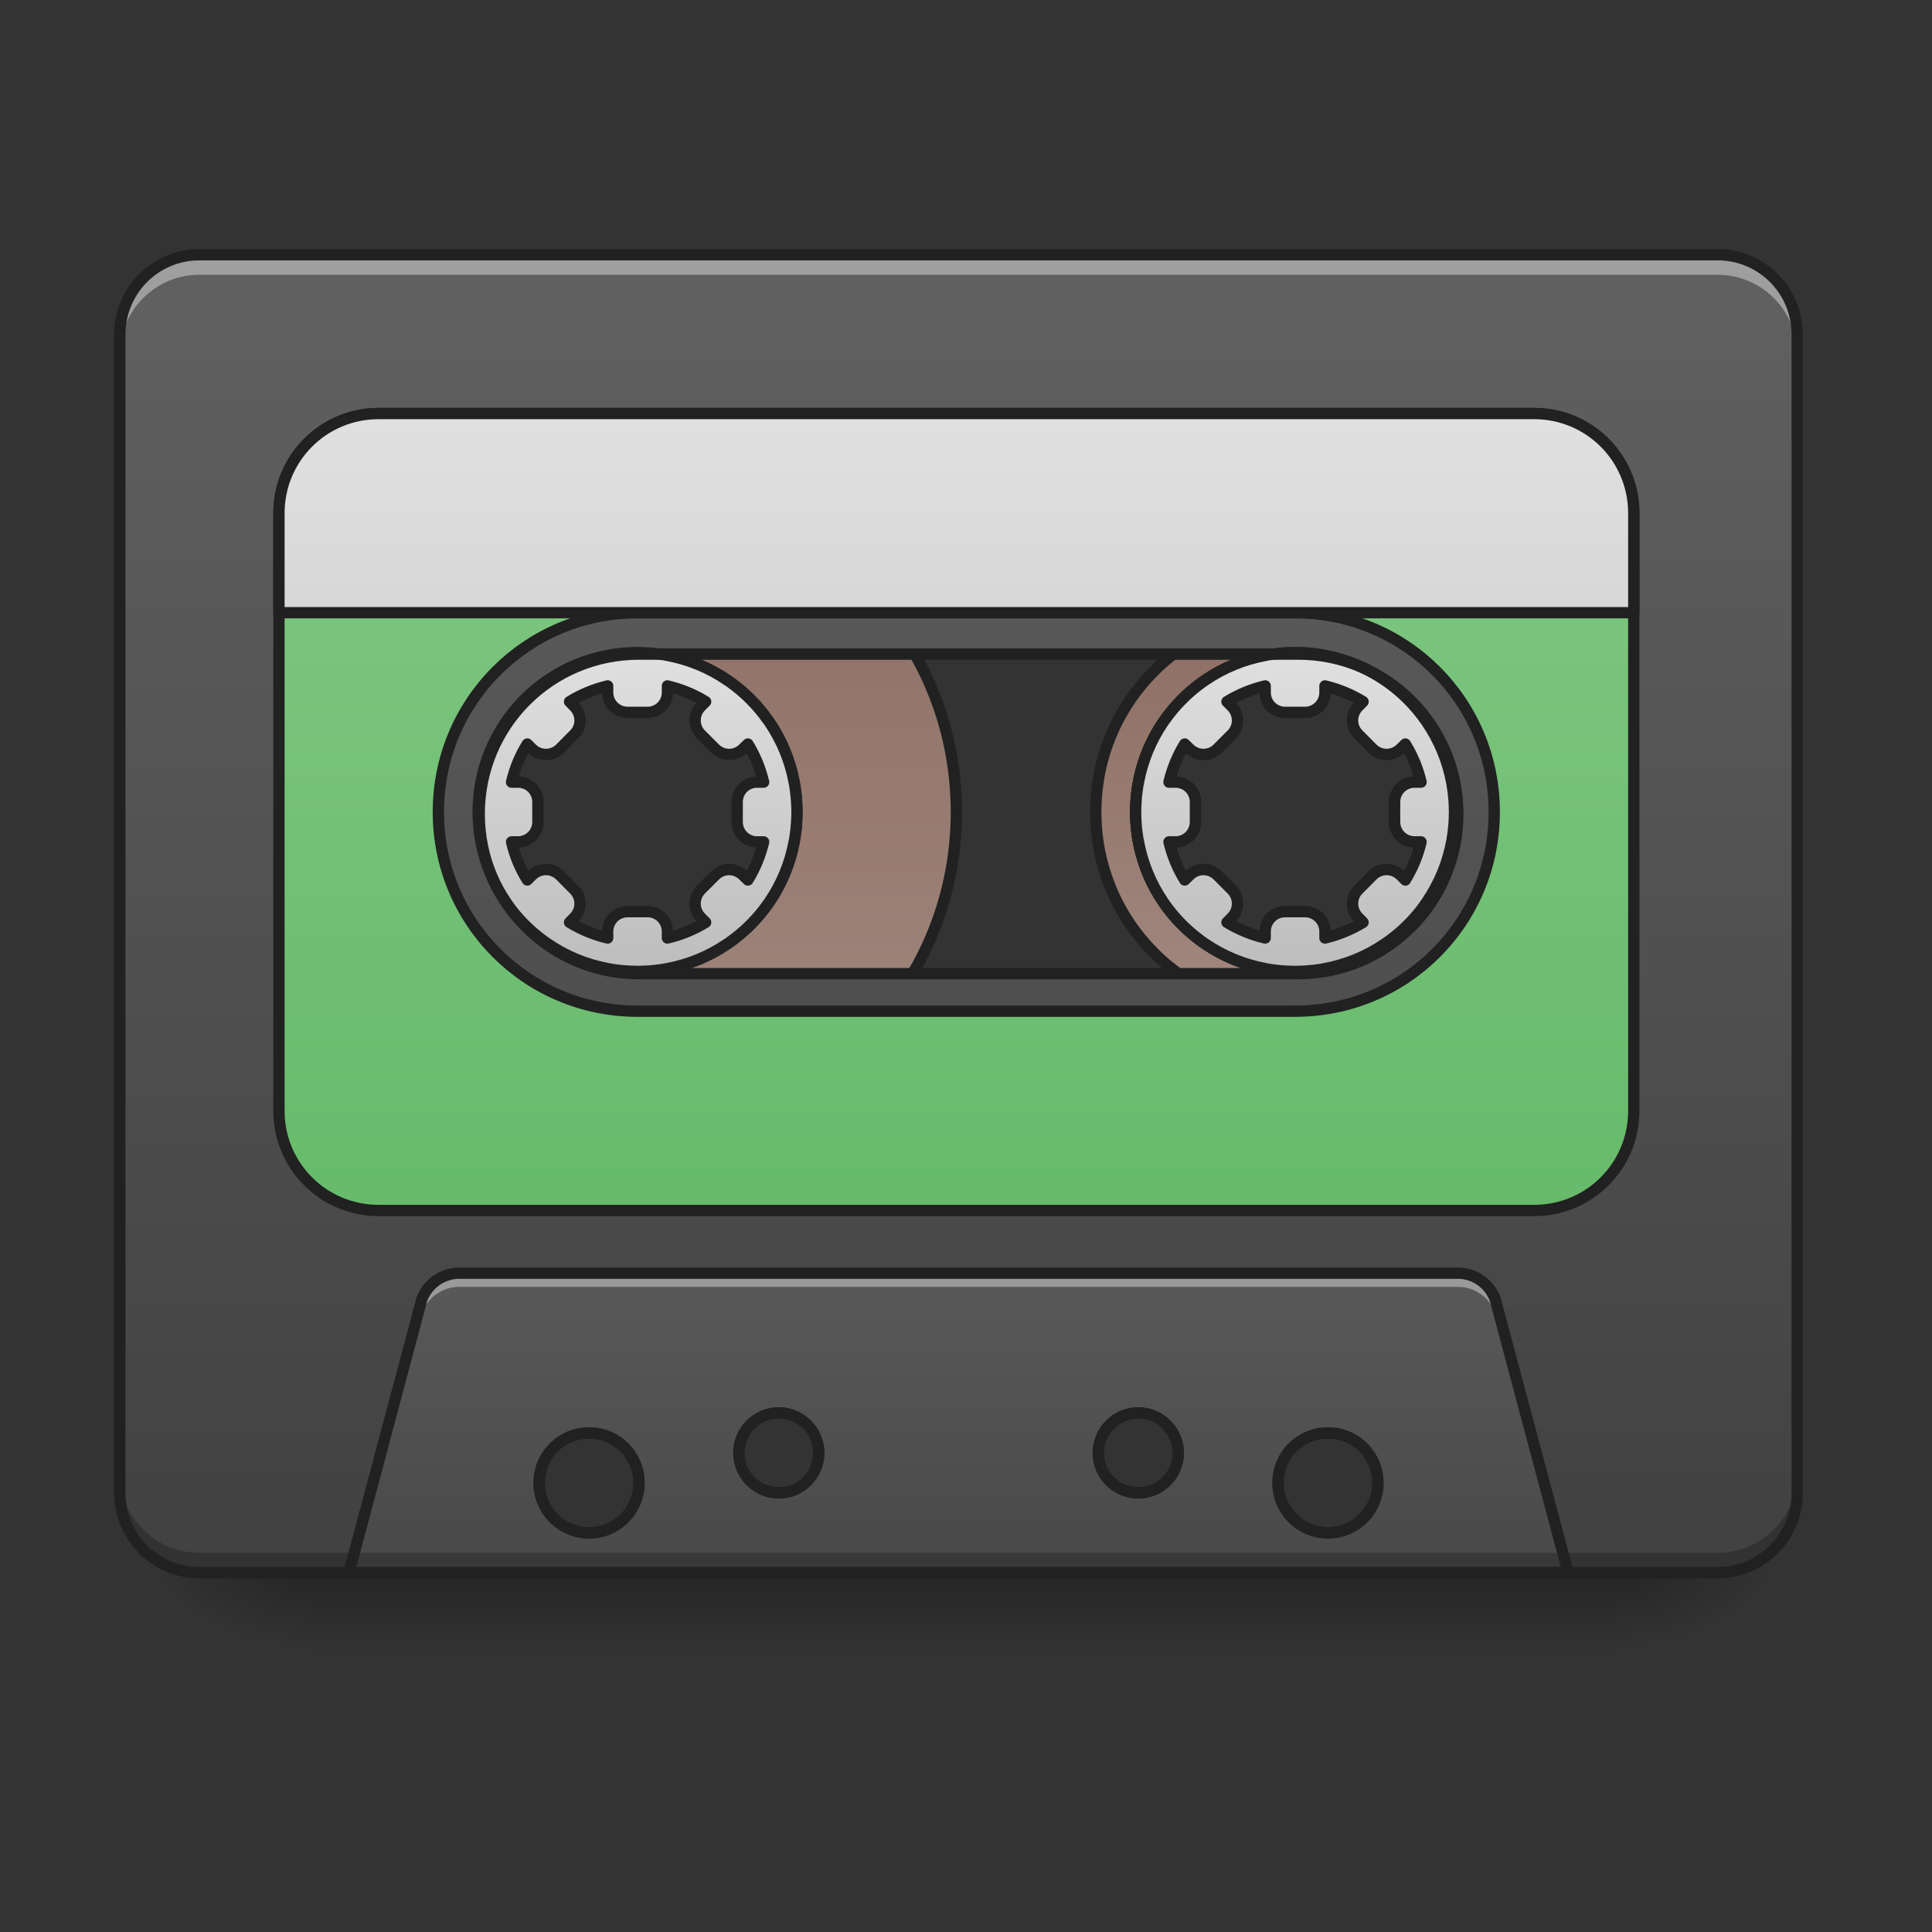 <?xml version="1.0" encoding="UTF-8"?>
<svg xmlns="http://www.w3.org/2000/svg" xmlns:xlink="http://www.w3.org/1999/xlink" width="64pt" height="64pt" viewBox="0 0 64 64" version="1.1">
<rect x="0" y="0" width="64" height="64" fill="#333333" stroke="none"/>
<defs>
<linearGradient id="linear0" gradientUnits="userSpaceOnUse" x1="254" y1="233.5" x2="254" y2="254.667" gradientTransform="matrix(0.125,0,0,0.125,-0,22.908)">
<stop offset="0" style="stop-color:rgb(0%,0%,0%);stop-opacity:0.275;"/>
<stop offset="1" style="stop-color:rgb(0%,0%,0%);stop-opacity:0;"/>
</linearGradient>
<radialGradient id="radial0" gradientUnits="userSpaceOnUse" cx="450.909" cy="189.579" fx="450.909" fy="189.579" r="21.167" gradientTransform="matrix(0,-0.156,-0.281,-0,106.246,123.222)">
<stop offset="0" style="stop-color:rgb(0%,0%,0%);stop-opacity:0.314;"/>
<stop offset="0.222" style="stop-color:rgb(0%,0%,0%);stop-opacity:0.275;"/>
<stop offset="1" style="stop-color:rgb(0%,0%,0%);stop-opacity:0;"/>
</radialGradient>
<radialGradient id="radial1" gradientUnits="userSpaceOnUse" cx="450.909" cy="189.579" fx="450.909" fy="189.579" r="21.167" gradientTransform="matrix(-0,0.156,0.281,0,-42.409,-19.024)">
<stop offset="0" style="stop-color:rgb(0%,0%,0%);stop-opacity:0.314;"/>
<stop offset="0.222" style="stop-color:rgb(0%,0%,0%);stop-opacity:0.275;"/>
<stop offset="1" style="stop-color:rgb(0%,0%,0%);stop-opacity:0;"/>
</radialGradient>
<radialGradient id="radial2" gradientUnits="userSpaceOnUse" cx="450.909" cy="189.579" fx="450.909" fy="189.579" r="21.167" gradientTransform="matrix(-0,-0.156,0.281,-0,-42.409,123.222)">
<stop offset="0" style="stop-color:rgb(0%,0%,0%);stop-opacity:0.314;"/>
<stop offset="0.222" style="stop-color:rgb(0%,0%,0%);stop-opacity:0.275;"/>
<stop offset="1" style="stop-color:rgb(0%,0%,0%);stop-opacity:0;"/>
</radialGradient>
<radialGradient id="radial3" gradientUnits="userSpaceOnUse" cx="450.909" cy="189.579" fx="450.909" fy="189.579" r="21.167" gradientTransform="matrix(0,0.156,-0.281,0,106.246,-19.024)">
<stop offset="0" style="stop-color:rgb(0%,0%,0%);stop-opacity:0.314;"/>
<stop offset="0.222" style="stop-color:rgb(0%,0%,0%);stop-opacity:0.275;"/>
<stop offset="1" style="stop-color:rgb(0%,0%,0%);stop-opacity:0;"/>
</radialGradient>
<linearGradient id="linear1" gradientUnits="userSpaceOnUse" x1="169.333" y1="-41.667" x2="169.333" y2="43" gradientTransform="matrix(4.724,0,0,4.724,500,811.969)">
<stop offset="0" style="stop-color:rgb(55.294%,43.137%,38.824%);stop-opacity:1;"/>
<stop offset="1" style="stop-color:rgb(63.137%,53.333%,49.804%);stop-opacity:1;"/>
</linearGradient>
<linearGradient id="linear2" gradientUnits="userSpaceOnUse" x1="169.333" y1="-41.667" x2="169.333" y2="43" gradientTransform="matrix(7.559,0,0,7.559,-640,810.079)">
<stop offset="0" style="stop-color:rgb(55.294%,43.137%,38.824%);stop-opacity:1;"/>
<stop offset="1" style="stop-color:rgb(63.137%,53.333%,49.804%);stop-opacity:1;"/>
</linearGradient>
<linearGradient id="linear3" gradientUnits="userSpaceOnUse" x1="254" y1="191.167" x2="254" y2="-147.5" gradientTransform="matrix(0.125,0,0,0.125,0,26.878)">
<stop offset="0" style="stop-color:rgb(25.882%,25.882%,25.882%);stop-opacity:1;"/>
<stop offset="1" style="stop-color:rgb(38.039%,38.039%,38.039%);stop-opacity:1;"/>
</linearGradient>
<linearGradient id="linear4" gradientUnits="userSpaceOnUse" x1="960" y1="1695.118" x2="960" y2="1135.118" gradientTransform="matrix(0.033,0,0,0.033,0,0)">
<stop offset="0" style="stop-color:rgb(25.882%,25.882%,25.882%);stop-opacity:1;"/>
<stop offset="1" style="stop-color:rgb(38.039%,38.039%,38.039%);stop-opacity:1;"/>
</linearGradient>
<linearGradient id="linear5" gradientUnits="userSpaceOnUse" x1="254" y1="106.5" x2="254" y2="-105.167" gradientTransform="matrix(3.78,0,0,3.78,0,812.598)">
<stop offset="0" style="stop-color:rgb(40%,73.333%,41.569%);stop-opacity:1;"/>
<stop offset="1" style="stop-color:rgb(50.588%,78.039%,51.765%);stop-opacity:1;"/>
</linearGradient>
<linearGradient id="linear6" gradientUnits="userSpaceOnUse" x1="640" y1="975.118" x2="640" y2="655.118" >
<stop offset="0" style="stop-color:rgb(74.118%,74.118%,74.118%);stop-opacity:1;"/>
<stop offset="1" style="stop-color:rgb(87.843%,87.843%,87.843%);stop-opacity:1;"/>
</linearGradient>
<linearGradient id="linear7" gradientUnits="userSpaceOnUse" x1="640" y1="975.118" x2="640" y2="655.118" gradientTransform="matrix(1,0,0,1,660,0)">
<stop offset="0" style="stop-color:rgb(74.118%,74.118%,74.118%);stop-opacity:1;"/>
<stop offset="1" style="stop-color:rgb(87.843%,87.843%,87.843%);stop-opacity:1;"/>
</linearGradient>
<linearGradient id="linear8" gradientUnits="userSpaceOnUse" x1="640" y1="975.118" x2="640" y2="655.118" gradientTransform="matrix(1,0,0,1,660,0)">
<stop offset="0" style="stop-color:rgb(74.118%,74.118%,74.118%);stop-opacity:1;"/>
<stop offset="1" style="stop-color:rgb(87.843%,87.843%,87.843%);stop-opacity:1;"/>
</linearGradient>
<linearGradient id="linear9" gradientUnits="userSpaceOnUse" x1="254" y1="106.5" x2="254" y2="-105.167" gradientTransform="matrix(3.78,0,0,3.78,0,812.598)">
<stop offset="0" style="stop-color:rgb(74.118%,74.118%,74.118%);stop-opacity:1;"/>
<stop offset="1" style="stop-color:rgb(87.843%,87.843%,87.843%);stop-opacity:1;"/>
</linearGradient>
</defs>
<g id="surface1">
<path style=" stroke:none;fill-rule:nonzero;fill:url(#linear0);" d="M 10.254 52.098 L 53.582 52.098 L 53.582 54.746 L 10.254 54.746 Z M 10.254 52.098 "/>
<path style=" stroke:none;fill-rule:nonzero;fill:url(#radial0);" d="M 53.582 52.098 L 58.875 52.098 L 58.875 49.453 L 53.582 49.453 Z M 53.582 52.098 "/>
<path style=" stroke:none;fill-rule:nonzero;fill:url(#radial1);" d="M 10.254 52.098 L 4.961 52.098 L 4.961 54.746 L 10.254 54.746 Z M 10.254 52.098 "/>
<path style=" stroke:none;fill-rule:nonzero;fill:url(#radial2);" d="M 10.254 52.098 L 4.961 52.098 L 4.961 49.453 L 10.254 49.453 Z M 10.254 52.098 "/>
<path style=" stroke:none;fill-rule:nonzero;fill:url(#radial3);" d="M 53.582 52.098 L 58.875 52.098 L 58.875 54.746 L 53.582 54.746 Z M 53.582 52.098 "/>
<path style="fill-rule:nonzero;fill:url(#linear1);stroke-width:11.339;stroke-linecap:round;stroke-linejoin:round;stroke:rgb(12.941%,12.941%,12.941%);stroke-opacity:1;stroke-miterlimit:4;" d="M 1300.033 615.178 C 1189.257 615.178 1099.974 704.342 1099.974 815.119 C 1099.974 925.896 1189.257 1015.061 1300.033 1015.061 C 1410.81 1015.061 1499.975 925.896 1499.975 815.119 C 1499.975 704.342 1410.81 615.178 1300.033 615.178 Z M 1300.033 655.095 C 1388.608 655.095 1460.057 726.427 1460.057 815.119 C 1460.057 903.811 1388.608 975.143 1300.033 975.143 C 1211.341 975.143 1140.009 903.811 1140.009 815.119 C 1140.009 726.427 1211.341 655.095 1300.033 655.095 Z M 1300.033 655.095 " transform="matrix(0.033,0,0,0.033,0,0)"/>
<path style="fill-rule:nonzero;fill:url(#linear2);stroke-width:11.339;stroke-linecap:round;stroke-linejoin:round;stroke:rgb(12.941%,12.941%,12.941%);stroke-opacity:1;stroke-miterlimit:4;" d="M 639.978 495.071 C 462.712 495.071 320.048 637.853 320.048 815.119 C 320.048 992.386 462.712 1135.167 639.978 1135.167 C 817.245 1135.167 960.026 992.386 960.026 815.119 C 960.026 637.853 817.245 495.071 639.978 495.071 Z M 639.978 655.095 C 728.671 655.095 800.002 726.427 800.002 815.119 C 800.002 903.811 728.671 975.143 639.978 975.143 C 551.404 975.143 479.954 903.811 479.954 815.119 C 479.954 726.427 551.404 655.095 639.978 655.095 Z M 639.978 655.095 " transform="matrix(0.033,0,0,0.033,0,0)"/>
<path style=" stroke:none;fill-rule:nonzero;fill:url(#linear3);" d="M 6.613 8.438 C 5.148 8.438 3.969 9.617 3.969 11.086 L 3.969 49.453 C 3.969 50.918 5.148 52.098 6.613 52.098 L 56.891 52.098 C 58.355 52.098 59.535 50.918 59.535 49.453 L 59.535 11.086 C 59.535 9.617 58.355 8.438 56.891 8.438 Z M 21.168 21.668 L 43 21.668 C 45.93 21.668 48.293 24.027 48.293 26.961 C 48.293 29.895 45.93 32.254 43 32.254 L 21.168 32.254 C 18.238 32.254 15.875 29.895 15.875 26.961 C 15.875 24.027 18.238 21.668 21.168 21.668 Z M 25.801 46.805 C 26.531 46.805 27.121 47.398 27.121 48.129 C 27.121 48.863 26.531 49.453 25.801 49.453 C 25.066 49.453 24.477 48.863 24.477 48.129 C 24.477 47.398 25.066 46.805 25.801 46.805 Z M 37.707 46.805 C 38.441 46.805 39.031 47.398 39.031 48.129 C 39.031 48.863 38.441 49.453 37.707 49.453 C 36.973 49.453 36.383 48.863 36.383 48.129 C 36.383 47.398 36.973 46.805 37.707 46.805 Z M 19.516 47.469 C 20.43 47.469 21.168 48.207 21.168 49.121 C 21.168 50.039 20.43 50.777 19.516 50.777 C 18.598 50.777 17.859 50.039 17.859 49.121 C 17.859 48.207 18.598 47.469 19.516 47.469 Z M 43.992 47.469 C 44.906 47.469 45.645 48.207 45.645 49.121 C 45.645 50.039 44.906 50.777 43.992 50.777 C 43.074 50.777 42.336 50.039 42.336 49.121 C 42.336 48.207 43.074 47.469 43.992 47.469 Z M 43.992 47.469 "/>
<path style=" stroke:none;fill-rule:nonzero;fill:url(#linear4);" d="M 15.215 42.176 C 14.66 42.176 14.164 42.523 13.973 43.047 L 11.559 52.098 L 51.949 52.098 L 49.535 43.047 C 49.344 42.523 48.848 42.176 48.293 42.176 Z M 25.801 46.805 C 26.531 46.805 27.121 47.398 27.121 48.129 C 27.121 48.863 26.531 49.453 25.801 49.453 C 25.066 49.453 24.477 48.863 24.477 48.129 C 24.477 47.398 25.066 46.805 25.801 46.805 Z M 37.707 46.805 C 38.441 46.805 39.031 47.398 39.031 48.129 C 39.031 48.863 38.441 49.453 37.707 49.453 C 36.973 49.453 36.383 48.863 36.383 48.129 C 36.383 47.398 36.973 46.805 37.707 46.805 Z M 19.516 47.469 C 20.43 47.469 21.168 48.207 21.168 49.121 C 21.168 50.039 20.43 50.777 19.516 50.777 C 18.598 50.777 17.859 50.039 17.859 49.121 C 17.859 48.207 18.598 47.469 19.516 47.469 Z M 43.992 47.469 C 44.906 47.469 45.645 48.207 45.645 49.121 C 45.645 50.039 44.906 50.777 43.992 50.777 C 43.074 50.777 42.336 50.039 42.336 49.121 C 42.336 48.207 43.074 47.469 43.992 47.469 Z M 43.992 47.469 "/>
<path style=" stroke:none;fill-rule:nonzero;fill:rgb(100%,100%,100%);fill-opacity:0.392;" d="M 15.215 42.176 C 14.66 42.176 14.164 42.523 13.973 43.047 L 11.559 52.098 L 11.68 52.098 L 13.973 43.5 C 14.164 42.977 14.66 42.629 15.215 42.629 L 48.293 42.629 C 48.848 42.629 49.344 42.977 49.535 43.5 L 51.828 52.098 L 51.949 52.098 L 49.535 43.047 C 49.344 42.523 48.848 42.176 48.293 42.176 Z M 15.215 42.176 "/>
<path style=" stroke:none;fill-rule:nonzero;fill:rgb(100%,100%,100%);fill-opacity:0.392;" d="M 6.613 8.438 C 5.148 8.438 3.969 9.617 3.969 11.086 L 3.969 11.746 C 3.969 10.281 5.148 9.102 6.613 9.102 L 56.891 9.102 C 58.355 9.102 59.535 10.281 59.535 11.746 L 59.535 11.086 C 59.535 9.617 58.355 8.438 56.891 8.438 Z M 6.613 8.438 "/>
<path style=" stroke:none;fill-rule:nonzero;fill:rgb(0%,0%,0%);fill-opacity:0.235;" d="M 6.613 52.098 C 5.148 52.098 3.969 50.918 3.969 49.453 L 3.969 48.793 C 3.969 50.258 5.148 51.438 6.613 51.438 L 56.891 51.438 C 58.355 51.438 59.535 50.258 59.535 48.793 L 59.535 49.453 C 59.535 50.918 58.355 52.098 56.891 52.098 Z M 6.613 52.098 "/>
<path style="fill-rule:nonzero;fill:url(#linear5);stroke-width:11.339;stroke-linecap:round;stroke-linejoin:round;stroke:rgb(12.941%,12.941%,12.941%);stroke-opacity:1;stroke-miterlimit:4;" d="M 380.042 415.118 C 324.654 415.118 280.013 459.759 280.013 515.148 L 280.013 1115.09 C 280.013 1170.479 324.654 1215.12 380.042 1215.12 L 1540.01 1215.12 C 1595.399 1215.12 1640.04 1170.479 1640.04 1115.09 L 1640.04 515.148 C 1640.04 459.759 1595.399 415.118 1540.01 415.118 Z M 639.978 615.059 L 1300.033 615.059 C 1410.81 615.059 1499.975 704.342 1499.975 815.119 C 1499.975 925.896 1410.81 1015.061 1300.033 1015.061 L 639.978 1015.061 C 529.201 1015.061 440.037 925.896 440.037 815.119 C 440.037 704.342 529.201 615.059 639.978 615.059 Z M 639.978 615.059 " transform="matrix(0.033,0,0,0.033,0,0)"/>
<path style="fill-rule:nonzero;fill:url(#linear6);stroke-width:11.339;stroke-linecap:round;stroke-linejoin:round;stroke:rgb(12.941%,12.941%,12.941%);stroke-opacity:1;stroke-miterlimit:4;" d="M 639.978 655.095 C 638.679 655.095 637.38 655.095 635.963 655.213 C 635.491 655.213 635.018 655.213 634.428 655.213 C 633.719 655.213 632.892 655.213 632.184 655.331 C 631.357 655.331 630.53 655.449 629.822 655.449 C 629.349 655.449 628.759 655.449 628.286 655.567 C 627.342 655.567 626.397 655.685 625.452 655.804 C 625.216 655.804 624.862 655.804 624.625 655.804 C 623.563 655.922 622.618 656.04 621.555 656.158 C 621.319 656.158 621.082 656.276 620.728 656.276 C 619.783 656.394 618.72 656.512 617.658 656.63 C 617.539 656.63 617.303 656.748 617.067 656.748 C 616.004 656.866 614.823 657.103 613.642 657.221 C 612.461 657.457 611.162 657.693 609.981 657.929 C 588.015 662.063 567.702 670.566 549.987 682.73 C 548.924 683.439 547.861 684.147 546.916 684.856 C 532.508 695.131 519.99 707.649 509.715 722.057 C 509.007 723.002 508.298 724.065 507.589 725.128 C 495.543 742.842 486.922 763.156 482.789 785.122 C 482.552 786.303 482.316 787.484 482.198 788.783 C 481.962 789.964 481.844 791.027 481.608 792.208 C 481.608 792.444 481.608 792.562 481.489 792.798 C 481.371 793.861 481.253 794.806 481.135 795.869 C 481.135 796.105 481.135 796.459 481.017 796.696 C 480.899 797.64 480.781 798.703 480.781 799.648 C 480.663 800.002 480.663 800.239 480.663 800.593 C 480.545 801.538 480.545 802.482 480.427 803.427 C 480.427 803.9 480.308 804.372 480.308 804.963 C 480.308 805.671 480.19 806.498 480.19 807.206 C 480.19 808.033 480.19 808.86 480.072 809.568 C 480.072 810.041 480.072 810.631 480.072 811.104 C 480.072 812.403 479.954 813.82 479.954 815.119 C 479.954 816.418 480.072 817.835 480.072 819.134 C 480.072 819.607 480.072 820.197 480.072 820.67 C 480.19 821.378 480.19 822.205 480.19 823.032 C 480.19 823.74 480.308 824.567 480.308 825.276 C 480.308 825.866 480.427 826.338 480.427 826.811 C 480.545 827.756 480.545 828.7 480.663 829.645 C 480.663 830 480.663 830.236 480.781 830.59 C 480.781 831.535 480.899 832.598 481.017 833.542 C 481.135 833.779 481.135 834.133 481.135 834.369 C 481.253 835.432 481.371 836.377 481.489 837.44 C 481.608 837.676 481.608 837.794 481.608 838.03 C 481.844 839.093 481.962 840.274 482.198 841.455 C 482.316 842.754 482.552 843.935 482.789 845.116 C 486.922 867.083 495.543 887.396 507.589 905.11 C 507.589 905.229 507.707 905.347 507.826 905.465 C 508.416 906.41 509.007 907.236 509.715 908.181 C 509.715 908.299 509.833 908.417 509.951 908.535 C 510.542 909.48 511.25 910.307 511.959 911.252 C 512.668 912.315 513.494 913.259 514.203 914.322 C 522.824 925.187 532.744 934.871 543.846 943.138 C 544.791 943.847 545.735 944.556 546.68 945.264 C 546.68 945.264 546.798 945.382 546.916 945.382 C 547.861 946.091 548.806 946.681 549.633 947.39 C 549.751 947.39 549.869 947.508 549.987 947.508 C 567.702 959.672 588.015 968.175 609.981 972.309 C 609.981 972.309 610.099 972.309 610.099 972.309 C 611.28 972.545 612.343 972.781 613.406 972.899 C 613.642 972.899 613.76 973.017 613.878 973.017 C 614.941 973.135 615.886 973.372 616.949 973.49 C 617.303 973.49 617.539 973.608 617.894 973.608 C 618.839 973.726 619.783 973.844 620.728 973.962 C 621.082 973.962 621.319 974.08 621.555 974.08 C 622.5 974.198 623.563 974.316 624.507 974.316 C 624.862 974.435 625.334 974.435 625.688 974.435 C 626.633 974.553 627.46 974.671 628.286 974.671 C 628.759 974.671 629.349 974.789 629.822 974.789 C 630.53 974.789 631.357 974.907 632.184 974.907 C 632.892 974.907 633.719 975.025 634.428 975.025 C 635.018 975.025 635.491 975.025 635.963 975.025 C 637.38 975.143 638.679 975.143 639.978 975.143 C 641.395 975.143 642.695 975.143 643.994 975.025 C 644.466 975.025 645.057 975.025 645.529 975.025 C 646.356 975.025 647.064 974.907 647.891 974.907 C 648.6 974.907 649.426 974.789 650.253 974.789 C 650.725 974.789 651.198 974.671 651.67 974.671 C 652.615 974.671 653.442 974.553 654.268 974.435 C 654.741 974.435 655.095 974.435 655.567 974.316 C 656.512 974.316 657.457 974.198 658.402 974.08 C 658.638 974.08 658.992 973.962 659.228 973.962 C 660.173 973.844 661.236 973.726 662.181 973.608 C 662.417 973.608 662.771 973.49 663.008 973.49 C 664.07 973.372 665.133 973.135 666.078 973.017 C 666.314 973.017 666.432 972.899 666.551 972.899 C 667.613 972.781 668.794 972.545 669.857 972.309 C 669.975 972.309 669.975 972.309 669.975 972.309 C 691.942 968.175 712.255 959.672 729.97 947.508 C 730.088 947.508 730.206 947.39 730.324 947.39 C 731.269 946.681 732.214 946.091 733.04 945.382 C 733.04 945.382 733.158 945.382 733.158 945.382 C 733.158 945.382 733.276 945.264 733.395 945.264 C 734.339 944.556 735.284 943.847 736.111 943.138 C 747.212 934.871 757.132 925.187 765.754 914.322 C 766.58 913.259 767.289 912.315 767.998 911.252 C 768.706 910.307 769.415 909.48 770.123 908.535 C 770.123 908.417 770.241 908.299 770.241 908.181 C 770.241 908.181 770.241 908.181 770.36 908.181 C 770.95 907.236 771.541 906.41 772.249 905.465 C 772.249 905.347 772.367 905.229 772.485 905.11 C 784.531 887.396 793.035 867.083 797.168 845.116 C 797.404 843.935 797.64 842.754 797.877 841.455 C 797.995 840.274 798.231 839.093 798.349 838.03 C 798.349 837.794 798.467 837.676 798.467 837.44 C 798.585 836.377 798.703 835.314 798.821 834.251 C 798.939 834.015 798.939 833.897 798.939 833.779 C 799.058 832.716 799.176 831.653 799.294 830.59 C 799.294 830.236 799.294 830 799.294 829.645 C 799.412 828.7 799.53 827.756 799.53 826.811 C 799.648 826.338 799.648 825.866 799.648 825.276 C 799.766 824.567 799.766 823.74 799.766 823.032 C 799.884 822.205 799.884 821.378 799.884 820.67 C 799.884 820.197 799.884 819.607 800.002 819.134 C 800.002 817.835 800.002 816.418 800.002 815.119 C 800.002 813.82 800.002 812.403 800.002 811.104 C 799.884 810.631 799.884 810.041 799.884 809.568 C 799.884 808.86 799.884 808.033 799.766 807.206 C 799.766 806.498 799.766 805.671 799.648 804.963 C 799.648 804.372 799.648 803.9 799.53 803.427 C 799.53 802.482 799.412 801.538 799.294 800.593 C 799.294 800.239 799.294 800.002 799.294 799.648 C 799.176 798.703 799.058 797.64 798.939 796.696 C 798.939 796.459 798.939 796.105 798.821 795.869 C 798.703 794.806 798.585 793.861 798.467 792.798 C 798.467 792.562 798.349 792.444 798.349 792.208 C 798.231 791.027 797.995 789.964 797.877 788.783 C 797.64 787.484 797.404 786.303 797.168 785.122 C 793.035 763.156 784.531 742.842 772.485 725.128 C 771.777 724.065 771.068 723.002 770.241 722.057 C 760.085 707.649 747.448 695.131 733.158 684.856 C 732.095 684.147 731.033 683.439 729.97 682.73 C 712.255 670.566 691.942 662.063 669.975 657.929 C 668.794 657.693 667.613 657.457 666.432 657.221 C 666.314 657.221 666.314 657.221 666.314 657.221 C 665.133 657.103 664.07 656.866 662.889 656.748 C 662.653 656.748 662.535 656.63 662.299 656.63 C 661.354 656.512 660.291 656.394 659.228 656.276 C 658.992 656.276 658.756 656.158 658.402 656.158 C 657.457 656.04 656.394 655.922 655.449 655.804 C 655.095 655.804 654.859 655.804 654.504 655.804 C 653.56 655.685 652.615 655.567 651.67 655.567 C 651.198 655.449 650.725 655.449 650.253 655.449 C 649.426 655.449 648.6 655.331 647.891 655.331 C 647.064 655.213 646.356 655.213 645.529 655.213 C 645.057 655.213 644.466 655.213 643.994 655.213 C 642.695 655.095 641.395 655.095 639.978 655.095 Z M 609.981 688.517 L 609.981 695.131 C 609.981 706.232 618.957 715.089 630.058 715.089 L 650.017 715.089 C 661.118 715.089 669.975 706.232 669.975 695.131 L 669.975 688.517 C 683.793 691.824 696.666 697.138 708.358 704.342 L 703.634 709.066 C 695.839 716.861 695.839 729.497 703.634 737.292 L 717.806 751.464 C 725.6 759.258 738.237 759.258 746.031 751.464 L 750.755 746.858 C 757.959 758.432 763.274 771.422 766.58 785.122 L 759.967 785.122 C 748.866 785.122 740.008 793.979 740.008 805.081 L 740.008 825.157 C 740.008 836.141 748.866 845.116 759.967 845.116 L 766.58 845.116 C 763.274 858.816 757.959 871.807 750.755 883.38 L 746.031 878.774 C 742.134 874.877 737.056 872.869 731.977 872.869 C 726.781 872.869 721.703 874.877 717.806 878.774 L 703.634 892.946 C 695.839 900.741 695.839 913.377 703.634 921.172 L 708.358 925.896 C 696.666 932.982 683.793 938.414 669.975 941.603 L 669.975 935.108 C 669.975 924.006 661.118 915.149 650.017 915.149 L 630.058 915.149 C 618.957 915.149 609.981 924.006 609.981 935.108 L 609.981 941.603 C 596.282 938.414 583.409 932.982 571.717 925.896 L 576.323 921.172 C 584.236 913.377 584.236 900.741 576.323 892.946 L 562.269 878.774 C 558.254 874.877 553.176 872.869 548.097 872.869 C 543.019 872.869 537.823 874.877 533.925 878.774 L 529.32 883.38 C 522.116 871.807 516.683 858.816 513.494 845.116 L 519.99 845.116 C 531.091 845.116 539.948 836.141 539.948 825.157 L 539.948 805.081 C 539.948 793.979 531.091 785.122 519.99 785.122 L 513.494 785.122 C 516.683 771.422 522.116 758.432 529.32 746.858 L 533.925 751.464 C 541.72 759.258 554.357 759.258 562.269 751.464 L 576.323 737.292 C 584.236 729.497 584.236 716.861 576.323 709.066 L 571.717 704.342 C 583.409 697.138 596.282 691.824 609.981 688.517 Z M 609.981 688.517 " transform="matrix(0.033,0,0,0.033,0,0)"/>
<path style="fill-rule:nonzero;fill:url(#linear7);stroke-width:11.339;stroke-linecap:round;stroke-linejoin:round;stroke:rgb(12.941%,12.941%,12.941%);stroke-opacity:1;stroke-miterlimit:4;" d="M 1300.033 655.095 C 1298.616 655.095 1297.317 655.095 1296.018 655.213 C 1295.428 655.213 1294.955 655.213 1294.483 655.213 C 1293.656 655.213 1292.947 655.213 1292.121 655.331 C 1291.412 655.331 1290.585 655.449 1289.759 655.449 C 1289.286 655.449 1288.814 655.449 1288.342 655.567 C 1287.397 655.567 1286.452 655.685 1285.507 655.804 C 1285.153 655.804 1284.917 655.804 1284.562 655.804 C 1283.618 655.922 1282.555 656.04 1281.61 656.158 C 1281.256 656.158 1281.019 656.276 1280.783 656.276 C 1279.72 656.394 1278.657 656.512 1277.713 656.63 C 1277.476 656.63 1277.24 656.748 1277.122 656.748 C 1275.941 656.866 1274.878 657.103 1273.697 657.221 C 1273.697 657.221 1273.697 657.221 1273.579 657.221 C 1272.398 657.457 1271.217 657.693 1270.036 657.929 C 1248.07 662.063 1227.757 670.566 1209.924 682.73 C 1208.979 683.439 1207.916 684.147 1206.853 684.856 C 1192.563 695.131 1179.927 707.649 1169.77 722.057 C 1168.944 723.002 1168.235 724.065 1167.526 725.128 C 1155.48 742.842 1146.977 763.156 1142.844 785.122 C 1142.607 786.303 1142.371 787.484 1142.135 788.783 C 1142.017 789.964 1141.781 791.027 1141.663 792.208 C 1141.545 792.444 1141.545 792.562 1141.545 792.798 C 1141.426 793.861 1141.308 794.806 1141.19 795.869 C 1141.072 796.105 1141.072 796.459 1141.072 796.696 C 1140.954 797.64 1140.836 798.703 1140.718 799.648 C 1140.718 800.002 1140.718 800.239 1140.6 800.593 C 1140.6 801.538 1140.482 802.482 1140.482 803.427 C 1140.364 803.9 1140.364 804.372 1140.364 804.963 C 1140.246 805.671 1140.246 806.498 1140.246 807.206 C 1140.127 808.033 1140.127 808.86 1140.127 809.568 C 1140.127 810.041 1140.009 810.631 1140.009 811.104 C 1140.009 812.403 1140.009 813.82 1140.009 815.119 C 1140.009 816.418 1140.009 817.835 1140.009 819.134 C 1140.009 819.607 1140.127 820.197 1140.127 820.67 C 1140.127 821.378 1140.127 822.205 1140.246 823.032 C 1140.246 823.74 1140.246 824.567 1140.364 825.276 C 1140.364 825.866 1140.364 826.338 1140.482 826.811 C 1140.482 827.756 1140.6 828.7 1140.6 829.645 C 1140.718 830 1140.718 830.236 1140.718 830.59 C 1140.836 831.653 1140.954 832.716 1141.072 833.779 C 1141.072 833.897 1141.072 834.015 1141.072 834.251 C 1141.308 835.314 1141.426 836.377 1141.545 837.44 C 1141.545 837.676 1141.545 837.794 1141.663 838.03 C 1141.781 839.093 1142.017 840.274 1142.135 841.455 C 1142.371 842.754 1142.607 843.935 1142.844 845.116 C 1146.977 867.083 1155.48 887.396 1167.526 905.11 C 1167.644 905.229 1167.644 905.347 1167.763 905.465 C 1168.353 906.41 1169.062 907.236 1169.652 908.181 C 1169.77 908.299 1169.888 908.417 1169.888 908.535 C 1170.597 909.48 1171.306 910.307 1171.896 911.252 C 1172.723 912.315 1173.431 913.259 1174.258 914.322 C 1182.761 925.187 1192.8 934.871 1203.783 943.138 C 1204.728 943.847 1205.672 944.556 1206.617 945.264 C 1206.735 945.264 1206.853 945.382 1206.971 945.382 C 1207.798 946.091 1208.743 946.681 1209.688 947.39 C 1209.806 947.39 1209.924 947.508 1209.924 947.508 C 1227.757 959.672 1248.07 968.175 1270.036 972.309 C 1270.036 972.309 1270.036 972.309 1270.154 972.309 C 1271.217 972.545 1272.28 972.781 1273.461 972.899 C 1273.579 972.899 1273.697 973.017 1273.815 973.017 C 1274.878 973.135 1275.941 973.372 1277.004 973.49 C 1277.24 973.49 1277.595 973.608 1277.831 973.608 C 1278.776 973.726 1279.838 973.844 1280.783 973.962 C 1281.019 973.962 1281.374 974.08 1281.61 974.08 C 1282.555 974.198 1283.5 974.316 1284.444 974.316 C 1284.917 974.435 1285.271 974.435 1285.743 974.435 C 1286.57 974.553 1287.397 974.671 1288.224 974.671 C 1288.814 974.671 1289.286 974.789 1289.759 974.789 C 1290.585 974.789 1291.412 974.907 1292.121 974.907 C 1292.947 974.907 1293.656 975.025 1294.483 975.025 C 1294.955 975.025 1295.428 975.025 1296.018 975.025 C 1297.317 975.143 1298.616 975.143 1300.033 975.143 C 1301.332 975.143 1302.632 975.143 1304.049 975.025 C 1304.521 975.025 1304.994 975.025 1305.584 975.025 C 1306.293 975.025 1307.119 974.907 1307.828 974.907 C 1308.655 974.907 1309.363 974.789 1310.19 974.789 C 1310.662 974.789 1311.253 974.671 1311.725 974.671 C 1312.552 974.671 1313.379 974.553 1314.323 974.435 C 1314.678 974.435 1315.15 974.435 1315.504 974.316 C 1316.449 974.316 1317.394 974.198 1318.457 974.08 C 1318.693 974.08 1318.929 973.962 1319.284 973.962 C 1320.228 973.844 1321.173 973.726 1322.118 973.608 C 1322.472 973.608 1322.708 973.49 1323.063 973.49 C 1324.126 973.372 1325.07 973.135 1326.133 973.017 C 1326.251 973.017 1326.369 972.899 1326.606 972.899 C 1327.669 972.781 1328.731 972.545 1329.912 972.309 C 1329.912 972.309 1329.912 972.309 1330.031 972.309 C 1351.879 968.175 1372.31 959.672 1390.025 947.508 C 1390.143 947.508 1390.261 947.39 1390.261 947.39 C 1391.206 946.681 1392.151 946.091 1393.095 945.382 C 1393.213 945.382 1393.332 945.264 1393.332 945.264 C 1394.276 944.556 1395.221 943.847 1396.166 943.138 C 1407.267 934.871 1417.188 925.187 1425.809 914.322 C 1426.517 913.259 1427.344 912.315 1428.053 911.252 C 1428.761 910.307 1429.47 909.48 1430.06 908.535 C 1430.178 908.417 1430.178 908.299 1430.297 908.181 C 1431.005 907.236 1431.596 906.41 1432.186 905.465 C 1432.304 905.347 1432.422 905.229 1432.422 905.11 C 1444.468 887.396 1453.09 867.083 1457.223 845.116 C 1457.459 843.935 1457.696 842.754 1457.814 841.455 C 1458.05 840.274 1458.168 839.093 1458.404 838.03 C 1458.404 837.794 1458.404 837.676 1458.404 837.44 C 1458.64 836.377 1458.758 835.432 1458.877 834.369 C 1458.877 834.133 1458.877 833.779 1458.995 833.542 C 1459.113 832.598 1459.113 831.535 1459.231 830.59 C 1459.349 830.236 1459.349 830 1459.349 829.645 C 1459.467 828.7 1459.467 827.756 1459.585 826.811 C 1459.585 826.338 1459.585 825.866 1459.703 825.276 C 1459.703 824.567 1459.821 823.74 1459.821 823.032 C 1459.821 822.205 1459.821 821.378 1459.939 820.67 C 1459.939 820.197 1459.939 819.607 1459.939 819.134 C 1459.939 817.835 1460.057 816.418 1460.057 815.119 C 1460.057 813.82 1459.939 812.403 1459.939 811.104 C 1459.939 810.631 1459.939 810.041 1459.939 809.568 C 1459.821 808.86 1459.821 808.033 1459.821 807.206 C 1459.821 806.498 1459.703 805.671 1459.703 804.963 C 1459.585 804.372 1459.585 803.9 1459.585 803.427 C 1459.467 802.482 1459.467 801.538 1459.349 800.593 C 1459.349 800.239 1459.349 800.002 1459.231 799.648 C 1459.113 798.703 1459.113 797.64 1458.995 796.696 C 1458.877 796.459 1458.877 796.105 1458.877 795.869 C 1458.758 794.806 1458.64 793.861 1458.404 792.798 C 1458.404 792.562 1458.404 792.444 1458.404 792.208 C 1458.168 791.027 1458.05 789.964 1457.814 788.783 C 1457.696 787.484 1457.459 786.303 1457.223 785.122 C 1453.09 763.156 1444.468 742.842 1432.422 725.128 C 1431.714 724.065 1431.005 723.002 1430.297 722.057 C 1420.022 707.649 1407.503 695.131 1393.095 684.856 C 1392.151 684.147 1391.088 683.439 1390.025 682.73 C 1372.31 670.566 1351.879 662.063 1330.031 657.929 C 1328.85 657.693 1327.55 657.457 1326.369 657.221 C 1326.369 657.221 1326.369 657.221 1326.251 657.221 C 1325.188 657.103 1324.007 656.866 1322.945 656.748 C 1322.708 656.748 1322.472 656.63 1322.354 656.63 C 1321.291 656.512 1320.228 656.394 1319.165 656.276 C 1318.929 656.276 1318.693 656.158 1318.457 656.158 C 1317.394 656.04 1316.449 655.922 1315.386 655.804 C 1315.15 655.804 1314.796 655.804 1314.56 655.804 C 1313.615 655.685 1312.67 655.567 1311.725 655.567 C 1311.253 655.449 1310.662 655.449 1310.19 655.449 C 1309.363 655.449 1308.655 655.331 1307.828 655.331 C 1307.119 655.213 1306.293 655.213 1305.584 655.213 C 1304.994 655.213 1304.521 655.213 1304.049 655.213 C 1302.632 655.095 1301.332 655.095 1300.033 655.095 Z M 1270.036 688.517 L 1270.036 695.131 C 1270.036 706.232 1278.894 715.089 1289.995 715.089 L 1309.954 715.089 C 1321.055 715.089 1330.031 706.232 1330.031 695.131 L 1330.031 688.517 C 1343.73 691.824 1356.603 697.138 1368.295 704.342 L 1363.689 709.066 C 1355.776 716.861 1355.776 729.497 1363.689 737.292 L 1377.743 751.464 C 1385.655 759.258 1398.174 759.258 1406.086 751.464 L 1410.692 746.858 C 1417.896 758.432 1423.329 771.422 1426.517 785.122 L 1420.022 785.122 C 1408.921 785.122 1399.945 793.979 1399.945 805.081 L 1399.945 825.157 C 1399.945 836.141 1408.921 845.116 1420.022 845.116 L 1426.517 845.116 C 1423.329 858.816 1417.896 871.807 1410.692 883.38 L 1406.086 878.774 C 1402.189 874.877 1396.993 872.869 1391.914 872.869 C 1386.836 872.869 1381.64 874.877 1377.743 878.774 L 1363.689 892.946 C 1355.776 900.741 1355.776 913.377 1363.689 921.172 L 1368.295 925.896 C 1356.603 932.982 1343.73 938.414 1330.031 941.603 L 1330.031 935.108 C 1330.031 924.006 1321.055 915.149 1309.954 915.149 L 1289.995 915.149 C 1278.894 915.149 1270.036 924.006 1270.036 935.108 L 1270.036 941.603 C 1256.219 938.414 1243.346 932.982 1231.654 925.896 L 1236.378 921.172 C 1244.173 913.377 1244.173 900.741 1236.378 892.946 L 1222.206 878.774 C 1218.309 874.877 1213.231 872.869 1208.034 872.869 C 1202.956 872.869 1197.878 874.877 1193.981 878.774 L 1189.257 883.38 C 1182.053 871.807 1176.738 858.816 1173.431 845.116 L 1180.045 845.116 C 1191.028 845.116 1200.004 836.141 1200.004 825.157 L 1200.004 805.081 C 1200.004 793.979 1191.028 785.122 1180.045 785.122 L 1173.431 785.122 C 1176.738 771.422 1182.053 758.432 1189.257 746.858 L 1193.981 751.464 C 1201.775 759.258 1214.412 759.258 1222.206 751.464 L 1236.378 737.292 C 1244.173 729.497 1244.173 716.861 1236.378 709.066 L 1231.654 704.342 C 1243.346 697.138 1256.219 691.824 1270.036 688.517 Z M 1270.036 688.517 " transform="matrix(0.033,0,0,0.033,0,0)"/>
<path style="fill-rule:nonzero;fill:url(#linear8);stroke-width:11.339;stroke-linecap:round;stroke-linejoin:round;stroke:rgb(12.941%,12.941%,12.941%);stroke-opacity:1;stroke-miterlimit:4;" d="M 1300.033 655.095 C 1298.616 655.095 1297.317 655.095 1296.018 655.213 C 1295.428 655.213 1294.955 655.213 1294.483 655.213 C 1293.656 655.213 1292.947 655.213 1292.121 655.331 C 1291.412 655.331 1290.585 655.449 1289.759 655.449 C 1289.286 655.449 1288.814 655.449 1288.342 655.567 C 1287.397 655.567 1286.452 655.685 1285.507 655.804 C 1285.153 655.804 1284.917 655.804 1284.562 655.804 C 1283.618 655.922 1282.555 656.04 1281.61 656.158 C 1281.256 656.158 1281.019 656.276 1280.783 656.276 C 1279.72 656.394 1278.657 656.512 1277.713 656.63 C 1277.476 656.63 1277.24 656.748 1277.122 656.748 C 1275.941 656.866 1274.878 657.103 1273.697 657.221 C 1273.697 657.221 1273.697 657.221 1273.579 657.221 C 1272.398 657.457 1271.217 657.693 1270.036 657.929 C 1248.07 662.063 1227.757 670.566 1209.924 682.73 C 1208.979 683.439 1207.916 684.147 1206.853 684.856 C 1192.563 695.131 1179.927 707.649 1169.77 722.057 C 1168.944 723.002 1168.235 724.065 1167.526 725.128 C 1155.48 742.842 1146.977 763.156 1142.844 785.122 C 1142.607 786.303 1142.371 787.484 1142.135 788.783 C 1142.017 789.964 1141.781 791.027 1141.663 792.208 C 1141.545 792.444 1141.545 792.562 1141.545 792.798 C 1141.426 793.861 1141.308 794.806 1141.19 795.869 C 1141.072 796.105 1141.072 796.459 1141.072 796.696 C 1140.954 797.64 1140.836 798.703 1140.718 799.648 C 1140.718 800.002 1140.718 800.239 1140.6 800.593 C 1140.6 801.538 1140.482 802.482 1140.482 803.427 C 1140.364 803.9 1140.364 804.372 1140.364 804.963 C 1140.246 805.671 1140.246 806.498 1140.246 807.206 C 1140.127 808.033 1140.127 808.86 1140.127 809.568 C 1140.127 810.041 1140.009 810.631 1140.009 811.104 C 1140.009 812.403 1140.009 813.82 1140.009 815.119 C 1140.009 816.418 1140.009 817.835 1140.009 819.134 C 1140.009 819.607 1140.127 820.197 1140.127 820.67 C 1140.127 821.378 1140.127 822.205 1140.246 823.032 C 1140.246 823.74 1140.246 824.567 1140.364 825.276 C 1140.364 825.866 1140.364 826.338 1140.482 826.811 C 1140.482 827.756 1140.6 828.7 1140.6 829.645 C 1140.718 830 1140.718 830.236 1140.718 830.59 C 1140.836 831.653 1140.954 832.716 1141.072 833.779 C 1141.072 833.897 1141.072 834.015 1141.072 834.251 C 1141.308 835.314 1141.426 836.377 1141.545 837.44 C 1141.545 837.676 1141.545 837.794 1141.663 838.03 C 1141.781 839.093 1142.017 840.274 1142.135 841.455 C 1142.371 842.754 1142.607 843.935 1142.844 845.116 C 1146.977 867.083 1155.48 887.396 1167.526 905.11 C 1167.644 905.229 1167.644 905.347 1167.763 905.465 C 1168.353 906.41 1169.062 907.236 1169.652 908.181 C 1169.77 908.299 1169.888 908.417 1169.888 908.535 C 1170.597 909.48 1171.306 910.307 1171.896 911.252 C 1172.723 912.315 1173.431 913.259 1174.258 914.322 C 1182.761 925.187 1192.8 934.871 1203.783 943.138 C 1204.728 943.847 1205.672 944.556 1206.617 945.264 C 1206.735 945.264 1206.853 945.382 1206.971 945.382 C 1207.798 946.091 1208.743 946.681 1209.688 947.39 C 1209.806 947.39 1209.924 947.508 1209.924 947.508 C 1227.757 959.672 1248.07 968.175 1270.036 972.309 C 1270.036 972.309 1270.036 972.309 1270.154 972.309 C 1271.217 972.545 1272.28 972.781 1273.461 972.899 C 1273.579 972.899 1273.697 973.017 1273.815 973.017 C 1274.878 973.135 1275.941 973.372 1277.004 973.49 C 1277.24 973.49 1277.595 973.608 1277.831 973.608 C 1278.776 973.726 1279.838 973.844 1280.783 973.962 C 1281.019 973.962 1281.374 974.08 1281.61 974.08 C 1282.555 974.198 1283.5 974.316 1284.444 974.316 C 1284.917 974.435 1285.271 974.435 1285.743 974.435 C 1286.57 974.553 1287.397 974.671 1288.224 974.671 C 1288.814 974.671 1289.286 974.789 1289.759 974.789 C 1290.585 974.789 1291.412 974.907 1292.121 974.907 C 1292.947 974.907 1293.656 975.025 1294.483 975.025 C 1294.955 975.025 1295.428 975.025 1296.018 975.025 C 1297.317 975.143 1298.616 975.143 1300.033 975.143 C 1301.332 975.143 1302.632 975.143 1304.049 975.025 C 1304.521 975.025 1304.994 975.025 1305.584 975.025 C 1306.293 975.025 1307.119 974.907 1307.828 974.907 C 1308.655 974.907 1309.363 974.789 1310.19 974.789 C 1310.662 974.789 1311.253 974.671 1311.725 974.671 C 1312.552 974.671 1313.379 974.553 1314.323 974.435 C 1314.678 974.435 1315.15 974.435 1315.504 974.316 C 1316.449 974.316 1317.394 974.198 1318.457 974.08 C 1318.693 974.08 1318.929 973.962 1319.284 973.962 C 1320.228 973.844 1321.173 973.726 1322.118 973.608 C 1322.472 973.608 1322.708 973.49 1323.063 973.49 C 1324.126 973.372 1325.07 973.135 1326.133 973.017 C 1326.251 973.017 1326.369 972.899 1326.606 972.899 C 1327.669 972.781 1328.731 972.545 1329.912 972.309 C 1329.912 972.309 1329.912 972.309 1330.031 972.309 C 1351.879 968.175 1372.31 959.672 1390.025 947.508 C 1390.143 947.508 1390.261 947.39 1390.261 947.39 C 1391.206 946.681 1392.151 946.091 1393.095 945.382 C 1393.213 945.382 1393.332 945.264 1393.332 945.264 C 1394.276 944.556 1395.221 943.847 1396.166 943.138 C 1407.267 934.871 1417.188 925.187 1425.809 914.322 C 1426.517 913.259 1427.344 912.315 1428.053 911.252 C 1428.761 910.307 1429.47 909.48 1430.06 908.535 C 1430.178 908.417 1430.178 908.299 1430.297 908.181 C 1431.005 907.236 1431.596 906.41 1432.186 905.465 C 1432.304 905.347 1432.422 905.229 1432.422 905.11 C 1444.468 887.396 1453.09 867.083 1457.223 845.116 C 1457.459 843.935 1457.696 842.754 1457.814 841.455 C 1458.05 840.274 1458.168 839.093 1458.404 838.03 C 1458.404 837.794 1458.404 837.676 1458.404 837.44 C 1458.64 836.377 1458.758 835.432 1458.877 834.369 C 1458.877 834.133 1458.877 833.779 1458.995 833.542 C 1459.113 832.598 1459.113 831.535 1459.231 830.59 C 1459.349 830.236 1459.349 830 1459.349 829.645 C 1459.467 828.7 1459.467 827.756 1459.585 826.811 C 1459.585 826.338 1459.585 825.866 1459.703 825.276 C 1459.703 824.567 1459.821 823.74 1459.821 823.032 C 1459.821 822.205 1459.821 821.378 1459.939 820.67 C 1459.939 820.197 1459.939 819.607 1459.939 819.134 C 1459.939 817.835 1460.057 816.418 1460.057 815.119 C 1460.057 813.82 1459.939 812.403 1459.939 811.104 C 1459.939 810.631 1459.939 810.041 1459.939 809.568 C 1459.821 808.86 1459.821 808.033 1459.821 807.206 C 1459.821 806.498 1459.703 805.671 1459.703 804.963 C 1459.585 804.372 1459.585 803.9 1459.585 803.427 C 1459.467 802.482 1459.467 801.538 1459.349 800.593 C 1459.349 800.239 1459.349 800.002 1459.231 799.648 C 1459.113 798.703 1459.113 797.64 1458.995 796.696 C 1458.877 796.459 1458.877 796.105 1458.877 795.869 C 1458.758 794.806 1458.64 793.861 1458.404 792.798 C 1458.404 792.562 1458.404 792.444 1458.404 792.208 C 1458.168 791.027 1458.05 789.964 1457.814 788.783 C 1457.696 787.484 1457.459 786.303 1457.223 785.122 C 1453.09 763.156 1444.468 742.842 1432.422 725.128 C 1431.714 724.065 1431.005 723.002 1430.297 722.057 C 1420.022 707.649 1407.503 695.131 1393.095 684.856 C 1392.151 684.147 1391.088 683.439 1390.025 682.73 C 1372.31 670.566 1351.879 662.063 1330.031 657.929 C 1328.85 657.693 1327.55 657.457 1326.369 657.221 C 1326.369 657.221 1326.369 657.221 1326.251 657.221 C 1325.188 657.103 1324.007 656.866 1322.945 656.748 C 1322.708 656.748 1322.472 656.63 1322.354 656.63 C 1321.291 656.512 1320.228 656.394 1319.165 656.276 C 1318.929 656.276 1318.693 656.158 1318.457 656.158 C 1317.394 656.04 1316.449 655.922 1315.386 655.804 C 1315.15 655.804 1314.796 655.804 1314.56 655.804 C 1313.615 655.685 1312.67 655.567 1311.725 655.567 C 1311.253 655.449 1310.662 655.449 1310.19 655.449 C 1309.363 655.449 1308.655 655.331 1307.828 655.331 C 1307.119 655.213 1306.293 655.213 1305.584 655.213 C 1304.994 655.213 1304.521 655.213 1304.049 655.213 C 1302.632 655.095 1301.332 655.095 1300.033 655.095 Z M 1270.036 688.517 L 1270.036 695.131 C 1270.036 706.232 1278.894 715.089 1289.995 715.089 L 1309.954 715.089 C 1321.055 715.089 1330.031 706.232 1330.031 695.131 L 1330.031 688.517 C 1343.73 691.824 1356.603 697.138 1368.295 704.342 L 1363.689 709.066 C 1355.776 716.861 1355.776 729.497 1363.689 737.292 L 1377.743 751.464 C 1385.655 759.258 1398.174 759.258 1406.086 751.464 L 1410.692 746.858 C 1417.896 758.432 1423.329 771.422 1426.517 785.122 L 1420.022 785.122 C 1408.921 785.122 1399.945 793.979 1399.945 805.081 L 1399.945 825.157 C 1399.945 836.141 1408.921 845.116 1420.022 845.116 L 1426.517 845.116 C 1423.329 858.816 1417.896 871.807 1410.692 883.38 L 1406.086 878.774 C 1402.189 874.877 1396.993 872.869 1391.914 872.869 C 1386.836 872.869 1381.64 874.877 1377.743 878.774 L 1363.689 892.946 C 1355.776 900.741 1355.776 913.377 1363.689 921.172 L 1368.295 925.896 C 1356.603 932.982 1343.73 938.414 1330.031 941.603 L 1330.031 935.108 C 1330.031 924.006 1321.055 915.149 1309.954 915.149 L 1289.995 915.149 C 1278.894 915.149 1270.036 924.006 1270.036 935.108 L 1270.036 941.603 C 1256.219 938.414 1243.346 932.982 1231.654 925.896 L 1236.378 921.172 C 1244.173 913.377 1244.173 900.741 1236.378 892.946 L 1222.206 878.774 C 1218.309 874.877 1213.231 872.869 1208.034 872.869 C 1202.956 872.869 1197.878 874.877 1193.981 878.774 L 1189.257 883.38 C 1182.053 871.807 1176.738 858.816 1173.431 845.116 L 1180.045 845.116 C 1191.028 845.116 1200.004 836.141 1200.004 825.157 L 1200.004 805.081 C 1200.004 793.979 1191.028 785.122 1180.045 785.122 L 1173.431 785.122 C 1176.738 771.422 1182.053 758.432 1189.257 746.858 L 1193.981 751.464 C 1201.775 759.258 1214.412 759.258 1222.206 751.464 L 1236.378 737.292 C 1244.173 729.497 1244.173 716.861 1236.378 709.066 L 1231.654 704.342 C 1243.346 697.138 1256.219 691.824 1270.036 688.517 Z M 1270.036 688.517 " transform="matrix(0.033,0,0,0.033,0,0)"/>
<path style=" stroke:none;fill-rule:nonzero;fill:rgb(12.941%,12.941%,12.941%);fill-opacity:1;" d="M 15.215 41.988 C 14.582 41.988 14.012 42.387 13.797 42.984 C 13.793 42.988 13.793 42.992 13.793 43 L 11.379 52.051 C 11.363 52.105 11.375 52.168 11.41 52.215 C 11.445 52.258 11.5 52.285 11.559 52.285 L 51.949 52.285 C 52.008 52.285 52.062 52.258 52.098 52.215 C 52.133 52.168 52.145 52.105 52.129 52.051 L 49.715 43 C 49.715 42.992 49.711 42.988 49.711 42.984 C 49.492 42.387 48.926 41.988 48.293 41.988 Z M 15.215 42.363 L 48.293 42.363 C 48.77 42.363 49.191 42.66 49.355 43.105 L 51.703 51.91 L 11.805 51.91 L 14.148 43.105 C 14.316 42.66 14.738 42.363 15.215 42.363 Z M 25.801 46.617 C 24.965 46.617 24.289 47.297 24.289 48.129 C 24.289 48.965 24.965 49.641 25.801 49.641 C 26.633 49.641 27.309 48.965 27.309 48.129 C 27.309 47.297 26.633 46.617 25.801 46.617 Z M 37.707 46.617 C 36.875 46.617 36.195 47.297 36.195 48.129 C 36.195 48.965 36.875 49.641 37.707 49.641 C 38.539 49.641 39.219 48.965 39.219 48.129 C 39.219 47.297 38.539 46.617 37.707 46.617 Z M 25.801 46.992 C 26.434 46.992 26.934 47.496 26.934 48.129 C 26.934 48.762 26.434 49.266 25.801 49.266 C 25.168 49.266 24.664 48.762 24.664 48.129 C 24.664 47.496 25.168 46.992 25.801 46.992 Z M 37.707 46.992 C 38.34 46.992 38.844 47.496 38.844 48.129 C 38.844 48.762 38.34 49.266 37.707 49.266 C 37.074 49.266 36.57 48.762 36.57 48.129 C 36.57 47.496 37.074 46.992 37.707 46.992 Z M 19.516 47.281 C 18.496 47.281 17.672 48.105 17.672 49.121 C 17.672 50.141 18.496 50.965 19.516 50.965 C 20.531 50.965 21.355 50.141 21.355 49.121 C 21.355 48.105 20.531 47.281 19.516 47.281 Z M 43.992 47.281 C 42.973 47.281 42.148 48.105 42.148 49.121 C 42.148 50.141 42.973 50.965 43.992 50.965 C 45.008 50.965 45.832 50.141 45.832 49.121 C 45.832 48.105 45.008 47.281 43.992 47.281 Z M 19.516 47.656 C 20.332 47.656 20.98 48.305 20.98 49.121 C 20.98 49.938 20.332 50.59 19.516 50.59 C 18.699 50.59 18.047 49.938 18.047 49.121 C 18.047 48.305 18.699 47.656 19.516 47.656 Z M 43.992 47.656 C 44.809 47.656 45.457 48.305 45.457 49.121 C 45.457 49.938 44.809 50.59 43.992 50.59 C 43.176 50.59 42.523 49.938 42.523 49.121 C 42.523 48.305 43.176 47.656 43.992 47.656 Z M 43.992 47.656 "/>
<path style=" stroke:none;fill-rule:nonzero;fill:rgb(12.941%,12.941%,12.941%);fill-opacity:1;" d="M 6.613 8.25 C 5.047 8.25 3.781 9.52 3.781 11.086 L 3.781 49.453 C 3.781 51.02 5.047 52.285 6.613 52.285 L 56.891 52.285 C 58.457 52.285 59.723 51.02 59.723 49.453 L 59.723 11.086 C 59.723 9.52 58.457 8.25 56.891 8.25 Z M 6.613 8.625 L 56.891 8.625 C 58.258 8.625 59.348 9.719 59.348 11.086 L 59.348 49.453 C 59.348 50.816 58.258 51.91 56.891 51.91 L 6.613 51.91 C 5.25 51.91 4.156 50.816 4.156 49.453 L 4.156 11.086 C 4.156 9.719 5.25 8.625 6.613 8.625 Z M 21.168 21.48 C 18.137 21.48 15.688 23.93 15.688 26.961 C 15.688 29.992 18.137 32.441 21.168 32.441 L 43 32.441 C 46.031 32.441 48.48 29.992 48.48 26.961 C 48.48 23.93 46.031 21.48 43 21.48 Z M 21.168 21.855 L 43 21.855 C 45.832 21.855 48.105 24.129 48.105 26.961 C 48.105 29.793 45.832 32.066 43 32.066 L 21.168 32.066 C 18.336 32.066 16.062 29.793 16.062 26.961 C 16.062 24.129 18.336 21.855 21.168 21.855 Z M 25.801 46.617 C 24.965 46.617 24.289 47.297 24.289 48.129 C 24.289 48.965 24.965 49.641 25.801 49.641 C 26.633 49.641 27.309 48.965 27.309 48.129 C 27.309 47.297 26.633 46.617 25.801 46.617 Z M 37.707 46.617 C 36.875 46.617 36.195 47.297 36.195 48.129 C 36.195 48.965 36.875 49.641 37.707 49.641 C 38.539 49.641 39.219 48.965 39.219 48.129 C 39.219 47.297 38.539 46.617 37.707 46.617 Z M 25.801 46.992 C 26.434 46.992 26.934 47.496 26.934 48.129 C 26.934 48.762 26.434 49.266 25.801 49.266 C 25.168 49.266 24.664 48.762 24.664 48.129 C 24.664 47.496 25.168 46.992 25.801 46.992 Z M 37.707 46.992 C 38.34 46.992 38.844 47.496 38.844 48.129 C 38.844 48.762 38.34 49.266 37.707 49.266 C 37.074 49.266 36.57 48.762 36.57 48.129 C 36.57 47.496 37.074 46.992 37.707 46.992 Z M 19.516 47.281 C 18.496 47.281 17.672 48.105 17.672 49.121 C 17.672 50.141 18.496 50.965 19.516 50.965 C 20.531 50.965 21.355 50.141 21.355 49.121 C 21.355 48.105 20.531 47.281 19.516 47.281 Z M 43.992 47.281 C 42.973 47.281 42.148 48.105 42.148 49.121 C 42.148 50.141 42.973 50.965 43.992 50.965 C 45.008 50.965 45.832 50.141 45.832 49.121 C 45.832 48.105 45.008 47.281 43.992 47.281 Z M 19.516 47.656 C 20.332 47.656 20.98 48.305 20.98 49.121 C 20.98 49.938 20.332 50.59 19.516 50.59 C 18.699 50.59 18.047 49.938 18.047 49.121 C 18.047 48.305 18.699 47.656 19.516 47.656 Z M 43.992 47.656 C 44.809 47.656 45.457 48.305 45.457 49.121 C 45.457 49.938 44.809 50.59 43.992 50.59 C 43.176 50.59 42.523 49.938 42.523 49.121 C 42.523 48.305 43.176 47.656 43.992 47.656 Z M 43.992 47.656 "/>
<path style="fill-rule:nonzero;fill:url(#linear9);stroke-width:11.339;stroke-linecap:round;stroke-linejoin:round;stroke:rgb(12.941%,12.941%,12.941%);stroke-opacity:1;stroke-miterlimit:4;" d="M 380.042 415.118 C 324.654 415.118 280.013 459.759 280.013 515.148 L 280.013 615.059 L 1640.04 615.059 L 1640.04 515.148 C 1640.04 459.759 1595.399 415.118 1540.01 415.118 Z M 380.042 415.118 " transform="matrix(0.033,0,0,0.033,0,0)"/>
</g>
</svg>
